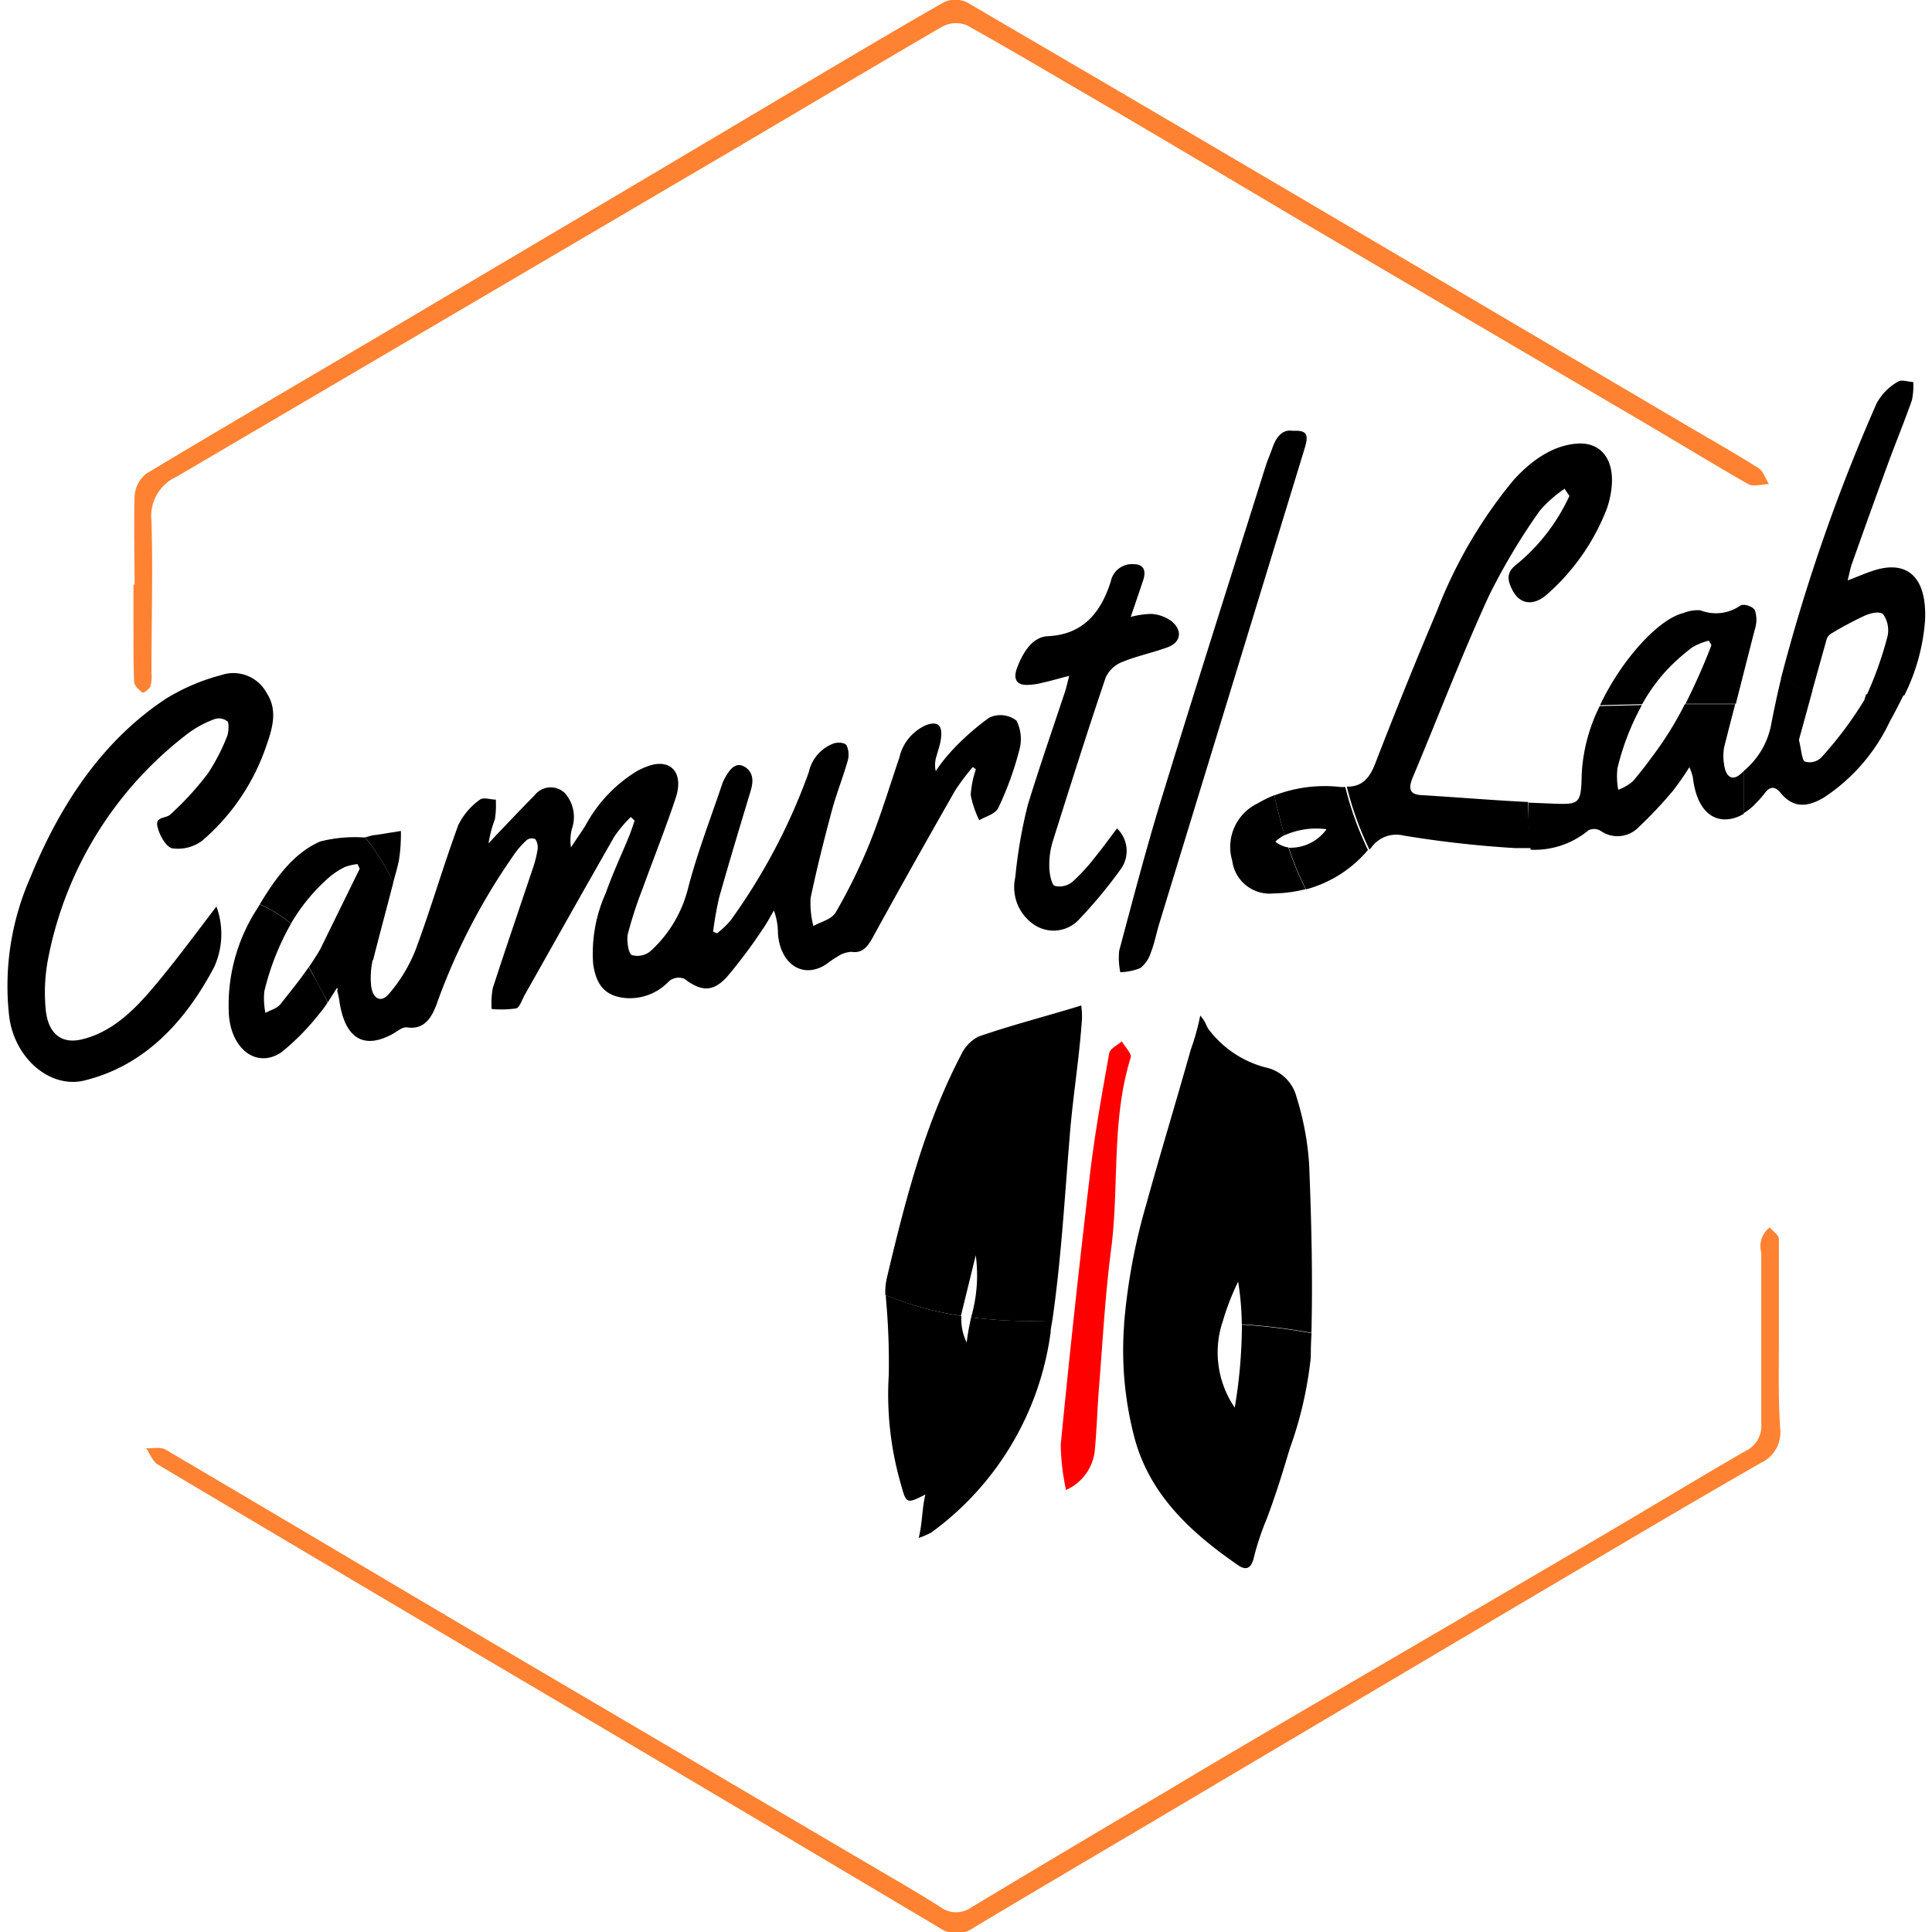 <svg width='80px' height='80px' id="Capa_1" data-name="Capa 1" xmlns="http://www.w3.org/2000/svg" viewBox="0 0 152.31 153.45"><defs><style>.cls-1{fill:#ff8232;}.cls-2{fill:red;}</style></defs><title>camurtLab Logo</title><g id="Marco"><path class="cls-1" d="M10.12,46.44c0-2.35-.07-4.71,0-7.06a2.48,2.48,0,0,1,.94-1.77C18.74,33,26.42,28.55,34.07,24q13.36-7.89,26.7-15.82c4.53-2.68,9.05-5.38,13.62-8a2.15,2.15,0,0,1,1.83,0q16.22,9.47,32.38,19l25,14.73c1.84,1.08,3.7,2.13,5.5,3.27.39.25.56.84.83,1.27-.55,0-1.23.24-1.65,0-3.34-1.92-6.63-3.94-10-5.9L103.93,18.25C98.14,14.83,92.38,11.38,86.59,8c-3.44-2-6.88-4.05-10.38-6a2.32,2.32,0,0,0-1.95.12C67.6,6,61,9.95,54.32,13.86q-20.42,12-40.86,24a3.43,3.43,0,0,0-2,3.51c.12,4,0,8,0,12.05a3.21,3.21,0,0,1-.08,1.09c-.09.23-.57.56-.63.51-.27-.22-.64-.54-.66-.84-.08-1.47-.05-3-.06-4.43,0-1.11,0-2.22,0-3.32Z"/><path class="cls-1" d="M140.72,106.43q0-1.66,0-3.32c0-1.57,0-3.14,0-4.71,0-.32-.48-.61-.73-.91a1.88,1.88,0,0,0-.67,2c0,4.52,0,9,0,13.57a2.2,2.2,0,0,1-1.26,2.19c-3.69,2.13-7.33,4.34-11,6.5q-9,5.28-18,10.53c-5.68,3.32-11.37,6.62-17,10q-7.74,4.56-15.44,9.19a2.11,2.11,0,0,1-2.5,0c-1.76-1.13-3.57-2.16-5.37-3.22q-13.14-7.73-26.28-15.45c-10-5.88-19.91-11.79-29.88-17.66-.4-.24-1-.09-1.55-.11.29.43.49,1,.89,1.27q15.61,9.29,31.27,18.52,15.4,9.11,30.78,18.26a2.39,2.39,0,0,0,2.83,0c6.46-3.87,13-7.69,19.43-11.52l25.05-14.83c6-3.53,11.94-7.07,18-10.54a2.68,2.68,0,0,0,1.53-2.75C140.66,111,140.72,108.73,140.72,106.43Z"/></g><g id="Letras"><path d="M131.77,53.27a15.94,15.94,0,0,1,2.08-1.86,5,5,0,0,1,1.31-.53l.2.37a50.7,50.7,0,0,1-2.06,4.65c1.33,0,2.66,0,4,0,.51-2,1-3.94,1.51-5.92a2.41,2.41,0,0,0,0-1.52c-.2-.32-.92-.54-1.17-.35a3.38,3.38,0,0,1-3.17.36,3,3,0,0,0-1.33.22c-1.95.46-4.89,3.65-6.63,7.32l3.35-.08A14.09,14.09,0,0,1,131.77,53.27Z"/><path d="M136.37,60.73a3.89,3.89,0,0,1,0-1.37q.43-1.72.88-3.43c-1.33,0-2.66,0-4,0a27.2,27.2,0,0,1-2.22,3.66c-.63.86-1.25,1.71-1.94,2.49a3.92,3.92,0,0,1-1.13.65A5.74,5.74,0,0,1,127.9,61,20.25,20.25,0,0,1,129.84,56l-3.35.08a13.68,13.68,0,0,0-1.43,5.37c-.05,2.29-.14,2.45-2,2.39l-2.23-.09a25.41,25.41,0,0,0,.17,3.74,6.7,6.7,0,0,0,4.59-1.54,1,1,0,0,1,1,.06,2.33,2.33,0,0,0,3-.32,33.33,33.33,0,0,0,2.72-2.89,22.08,22.08,0,0,0,1.3-1.87,4.7,4.7,0,0,1,.27.78c.4,3.44,2.41,3.89,4.05,2.93V61.25l-.27.24C137,62.06,136.49,61.68,136.37,60.73Z"/><path d="M147.5,55.61a29.76,29.76,0,0,1-3.4,4.54,1.31,1.31,0,0,1-1.31.34c-.25-.11-.28-.94-.48-1.72l1.07-3.9a7.79,7.79,0,0,1-2.48-1c-.3,1.24-.57,2.49-.81,3.76a6.3,6.3,0,0,1-2.17,3.61v3.35a4.42,4.42,0,0,0,1-.82,8.22,8.22,0,0,0,.66-.75c.41-.57.83-.59,1.26-.06,1.06,1.3,2.2,1.11,3.43.4a14.69,14.69,0,0,0,5.23-6c.4-.73.79-1.47,1.15-2.22-1,0-2,0-3,0Z"/><path d="M148.5,45.24c-.72.2-1.41.52-2.32.86.15-.59.22-1,.34-1.32.93-2.62,1.87-5.25,2.83-7.86.63-1.72,1.33-3.41,1.94-5.15a5.52,5.52,0,0,0,.1-1.43c-.43,0-.94-.24-1.26,0a4.37,4.37,0,0,0-1.65,1.7,144,144,0,0,0-7.6,21.86,7.79,7.79,0,0,0,2.48,1c.38-1.37.77-2.76,1.16-4.15a.86.86,0,0,1,.39-.45,28.13,28.13,0,0,1,2.67-1.42c.45-.19,1.15-.36,1.43-.08a2.23,2.23,0,0,1,.34,1.73,28.91,28.91,0,0,1-1.67,4.71c1,0,2,0,3,0a15.93,15.93,0,0,0,1.65-6C152.47,46,151.06,44.53,148.5,45.24Z"/><path d="M120.8,63.7c-2.84-.14-5.67-.38-8.51-.55-1-.06-1-.63-.59-1.55,2-4.77,3.85-9.62,6-14.3a50.66,50.66,0,0,1,4-6.7,9.71,9.71,0,0,1,2-1.78l.38.57a15.29,15.29,0,0,1-4.16,5.41c-.85.63-.78,1.23-.4,2,.58,1.21,1.7,1.4,2.84.36a17.41,17.41,0,0,0,4.66-6.67,7.17,7.17,0,0,0,.37-1.45c.37-2.37-.68-3.92-2.63-3.81s-3.73,1.33-5.2,3a37.57,37.57,0,0,0-6,10.3q-2.54,6-4.92,12.16c-.51,1.31-1.18,1.8-2.24,1.79a25.37,25.37,0,0,0,1.8,5l.16-.18a2.43,2.43,0,0,1,2.53-.94,84.87,84.87,0,0,0,8.89,1c.43,0,.86,0,1.3,0A25.41,25.41,0,0,1,120.8,63.7Z"/><path d="M100.72,66.85a3.92,3.92,0,0,1,.74-.53c-.31-1-.58-2.1-.82-3.16a9.84,9.84,0,0,0-1.34.66,3.83,3.83,0,0,0-2,4.54,3,3,0,0,0,3.31,2.6,10.76,10.76,0,0,0,2.52-.34,23.75,23.75,0,0,1-1.37-3.31A2.23,2.23,0,0,1,100.72,66.85Z"/><path d="M21.72,79.74c-.29.37-.8.48-1.21.71a6,6,0,0,1-.09-1.69,20.38,20.38,0,0,1,2.12-5.39,9.67,9.67,0,0,0-2.48-1.53l-.24.39a14.06,14.06,0,0,0-2.21,8.37c.2,2.77,2.25,4.31,4.21,2.95a19.21,19.21,0,0,0,3-3.07,6.86,6.86,0,0,0,.63-.86c-.45-1-1-1.88-1.5-2.81C23.26,77.82,22.48,78.77,21.72,79.74Z"/><path d="M28.43,66.51l-.17,0a11.23,11.23,0,0,0-3.38.32c-2.09.89-3.54,2.87-4.82,5a9.67,9.67,0,0,1,2.48,1.53,14.63,14.63,0,0,1,3-3.65,5.88,5.88,0,0,1,1.29-.85,4.17,4.17,0,0,1,1-.23L28,69,24.86,75.4c-.28.48-.58.95-.89,1.4.48.93,1,1.84,1.5,2.81.23-.36.46-.74.74-1.17l.06.27a7.29,7.29,0,0,1,2.79-2.44c.52-2.07,1.08-4.12,1.61-6.18A17.29,17.29,0,0,0,28.43,66.51Z"/><path d="M80.17,57.24A2.08,2.08,0,0,0,78,57a19.86,19.86,0,0,0-3.16,2.83,12.68,12.68,0,0,0-1.09,1.42A2.3,2.3,0,0,1,73.83,60c.1-.39.25-.78.31-1.18.2-1.16-.16-1.56-1.1-1.25a3.71,3.71,0,0,0-2.18,2.61c-.77,2.26-1.46,4.56-2.34,6.75a43.42,43.42,0,0,1-2.71,5.53c-.34.58-1.17.74-1.78,1.09a7.63,7.63,0,0,1-.22-2.2c.48-2.32,1.06-4.61,1.67-6.89.36-1.36.88-2.65,1.27-4a1.8,1.8,0,0,0-.08-1.26c-.18-.24-.69-.25-1-.16a3.14,3.14,0,0,0-2,2.29,47.62,47.62,0,0,1-6.23,11.8,7.21,7.21,0,0,1-1.06,1L56.07,74a26.55,26.55,0,0,1,.48-2.72c.8-2.83,1.65-5.65,2.5-8.46.24-.8.21-1.48-.45-1.9s-1.14.08-1.51.73a3.29,3.29,0,0,0-.29.59c-.93,2.78-2,5.51-2.73,8.35a10,10,0,0,1-2.95,4.93,1.59,1.59,0,0,1-1.52.33c-.25-.11-.42-1.16-.3-1.68a31.75,31.75,0,0,1,1.17-3.59c.87-2.41,1.82-4.77,2.63-7.21.61-1.84-.24-3-1.84-2.63a5.55,5.55,0,0,0-1.28.53,11.36,11.36,0,0,0-4.05,4.3c-.37.59-.77,1.15-1.15,1.73a3.68,3.68,0,0,1,.07-1.46A2.86,2.86,0,0,0,44.3,63a1.61,1.61,0,0,0-2.41.17c-1,1-2,2.07-3,3.11l-.66.71a9.65,9.65,0,0,1,.51-1.93,7.61,7.61,0,0,0,.07-1.55c-.43,0-1-.21-1.26,0a5.42,5.42,0,0,0-1.71,2c-1.21,3.28-2.19,6.68-3.41,9.95a12.19,12.19,0,0,1-2.11,3.48c-.68.81-1.38.32-1.43-.86A6.31,6.31,0,0,1,29,76.41l0-.18a7.29,7.29,0,0,0-2.79,2.44c.08.33.13.53.16.73.42,3.06,1.92,4,4.25,2.72.37-.21.78-.57,1.14-.52,1.38.21,2-.78,2.44-2.1a50.08,50.08,0,0,1,6-11.54,6.59,6.59,0,0,1,1.06-1.23.64.64,0,0,1,.7-.07,1.22,1.22,0,0,1,.16.86A8.71,8.71,0,0,1,41.74,69c-1.06,3.16-2.14,6.31-3.17,9.48a6.65,6.65,0,0,0-.09,1.66,8,8,0,0,0,1.95-.05c.27-.07.46-.68.67-1.06,2.38-4.21,4.74-8.42,7.14-12.61a10.6,10.6,0,0,1,1.29-1.53l.31.29c-.14.39-.27.79-.42,1.18-.63,1.53-1.32,3-1.88,4.58a11.65,11.65,0,0,0-1,5.6c.23,1.69.94,2.48,2.31,2.7a4.26,4.26,0,0,0,3.7-1.29,1.18,1.18,0,0,1,1.23-.21c1.33,1,2.25,1.09,3.39-.15A40.58,40.58,0,0,0,60,73.81c.33-.46.6-1,.9-1.49a5.33,5.33,0,0,1,.32,1.82c.16,2.33,1.84,3.55,3.59,2.59.38-.21.71-.52,1.09-.72a2.18,2.18,0,0,1,1.15-.41c.86.13,1.27-.36,1.72-1.18,2.14-3.91,4.32-7.77,6.52-11.63a17.14,17.14,0,0,1,1.41-1.87l.24.18a7.76,7.76,0,0,0-.41,2.05,7.88,7.88,0,0,0,.68,2c.52-.32,1.27-.48,1.52-1a25.53,25.53,0,0,0,1.65-4.54A3.26,3.26,0,0,0,80.17,57.24Z"/><path d="M11.73,78.28c-1.66,2-3.46,3.73-5.83,4.28-1.63.38-2.7-.5-2.85-2.51a14.12,14.12,0,0,1,.19-3.84,29.48,29.48,0,0,1,11.18-18,8.29,8.29,0,0,1,2.07-1.1,1.09,1.09,0,0,1,1,.18c.14.13.1.81,0,1.13a15.75,15.75,0,0,1-1.54,3,23.54,23.54,0,0,1-3,3.28c-.36.33-1.24.13-1,1,.15.67.72,1.62,1.18,1.68a3.2,3.2,0,0,0,2.4-.64,17.21,17.21,0,0,0,5.09-7.61c.47-1.35.86-2.75,0-4.07A3,3,0,0,0,17,53.62a16.28,16.28,0,0,0-4.35,1.85C7.76,58.68,4.3,63.65,1.84,69.7A21.3,21.3,0,0,0,.17,80.81c.46,3.31,3.29,5.69,6,5,4.53-1.12,7.83-4.38,10.27-9A6.34,6.34,0,0,0,16.62,72C14.9,74.25,13.37,76.34,11.73,78.28Z"/><path d="M89.24,49a6.78,6.78,0,0,1,1.66-.24,3.13,3.13,0,0,1,1.56.56c.91.75.78,1.68-.27,2.08s-2.43.69-3.61,1.17a2.42,2.42,0,0,0-1.33,1.24c-1.46,4.31-2.83,8.65-4.2,13a6.5,6.5,0,0,0-.28,2c0,.55.17,1.43.43,1.55a1.6,1.6,0,0,0,1.45-.36A15,15,0,0,0,86.47,68c.58-.71,1.12-1.47,1.68-2.2a2.47,2.47,0,0,1,.32,3.2A37.67,37.67,0,0,1,85.16,73a2.76,2.76,0,0,1-3.63.42,3.58,3.58,0,0,1-1.46-3.74,38.39,38.39,0,0,1,1-5.77C82,60.89,83,58,84,55c.11-.32.18-.66.35-1.32-.86.22-1.5.41-2.14.55a5.09,5.09,0,0,1-1.23.17c-.79,0-1.13-.44-.74-1.43.5-1.28,1.24-2.38,2.42-2.44,2.51-.12,4.12-1.54,5-4.37a1.71,1.71,0,0,1,1.8-1.35c.74,0,1.06.42.75,1.33Z"/><path d="M102.12,34.22c1.08-.06,1.28.26.94,1.37L91.52,73.31c-.24.78-.39,1.6-.68,2.34A2.55,2.55,0,0,1,90,76.89a4.76,4.76,0,0,1-1.59.33,5.77,5.77,0,0,1-.09-1.7c1.09-4.08,2.16-8.17,3.39-12.18,2.69-8.77,5.47-17.5,8.22-26.24.16-.52.38-1,.56-1.52C100.82,34.62,101.35,34.08,102.12,34.22Z"/><path d="M108.08,67.51a25.37,25.37,0,0,1-1.8-5l-.35,0a11.15,11.15,0,0,0-5.29.67c.24,1.05.51,2.11.82,3.16a6.18,6.18,0,0,1,3.33-.48,3.51,3.51,0,0,1-3,1.47,23.75,23.75,0,0,0,1.37,3.31A9.73,9.73,0,0,0,108.08,67.51Z"/><path d="M31.12,68.3A13.24,13.24,0,0,0,31.27,66l-2,.32c-.28,0-.56.13-.84.18a17.29,17.29,0,0,1,2.23,3.59C30.82,69.5,31,68.9,31.12,68.3Z"/></g><g id="Logo"><path d="M97.5,111.8a7.76,7.76,0,0,1-1-6.71c-2.58-.1-5.18-.06-7.78.05a27.25,27.25,0,0,0,.85,9.18c1.24,4.5,4.57,7.5,8.2,10,.66.46,1.07.22,1.26-.66a21.27,21.27,0,0,1,1-3c.71-1.87,1.27-3.69,1.84-5.6a30.74,30.74,0,0,0,1.67-7.26q0-1,.06-1.91a46.92,46.92,0,0,0-5.53-.68A40.29,40.29,0,0,1,97.5,111.8Z"/><path d="M96.51,105.09a19.35,19.35,0,0,1,1.26-3.29,22.52,22.52,0,0,1,.29,3.38,46.92,46.92,0,0,1,5.53.68c.11-4.45,0-8.91-.18-13.37a22.73,22.73,0,0,0-1-5.35,3.22,3.22,0,0,0-2.47-2.36,8.28,8.28,0,0,1-4.44-2.93c-.28-.32-.25-.63-.74-1.19a18.63,18.63,0,0,1-.75,2.7c-1.16,4.12-2.41,8.21-3.55,12.34a48,48,0,0,0-1.75,9.45"/><path d="M76.56,104.63c-.14.65-.27,1.3-.35,2a4.21,4.21,0,0,1-.42-2.11,26.11,26.11,0,0,1-6-1.65c0,.06,0,.13,0,.19a56,56,0,0,1,.23,6.16A25.6,25.6,0,0,0,71,117.94c.41,1.5.44,1.52,1.93.76-.28,1.14-.22,2.17-.53,3.45a6.24,6.24,0,0,0,1-.43,23.52,23.52,0,0,0,9.48-15.93c0-.3.09-.61.13-.91A37.48,37.48,0,0,1,76.56,104.63Z"/><path d="M76.93,99.7a12,12,0,0,1-.37,4.93,37.48,37.48,0,0,0,6.45.26c.73-5,1-10.14,1.43-15.22.26-2.93.74-5.88.93-8.81a7.85,7.85,0,0,0-.06-1c-2.71.84-5.62,1.58-8.16,2.47a3.1,3.1,0,0,0-1.4,1.48c-2.92,5.59-4.45,11.67-5.9,17.77a5.1,5.1,0,0,0-.1,1.28,26.11,26.11,0,0,0,6,1.65"/><path class="cls-2" d="M88.53,82.71c-.35.31-.93.57-1,.94-.57,3.2-1.15,6.41-1.53,9.64Q84.73,104,83.68,114.73a18.14,18.14,0,0,0,.42,3.61,3.85,3.85,0,0,0,2.29-3.21c.16-1.69.2-3.39.34-5.08.29-3.61.48-7.23.95-10.81.66-5.07,0-10.27,1.56-15.25C89.33,83.68,88.78,83.15,88.53,82.71Z"/></g></svg>